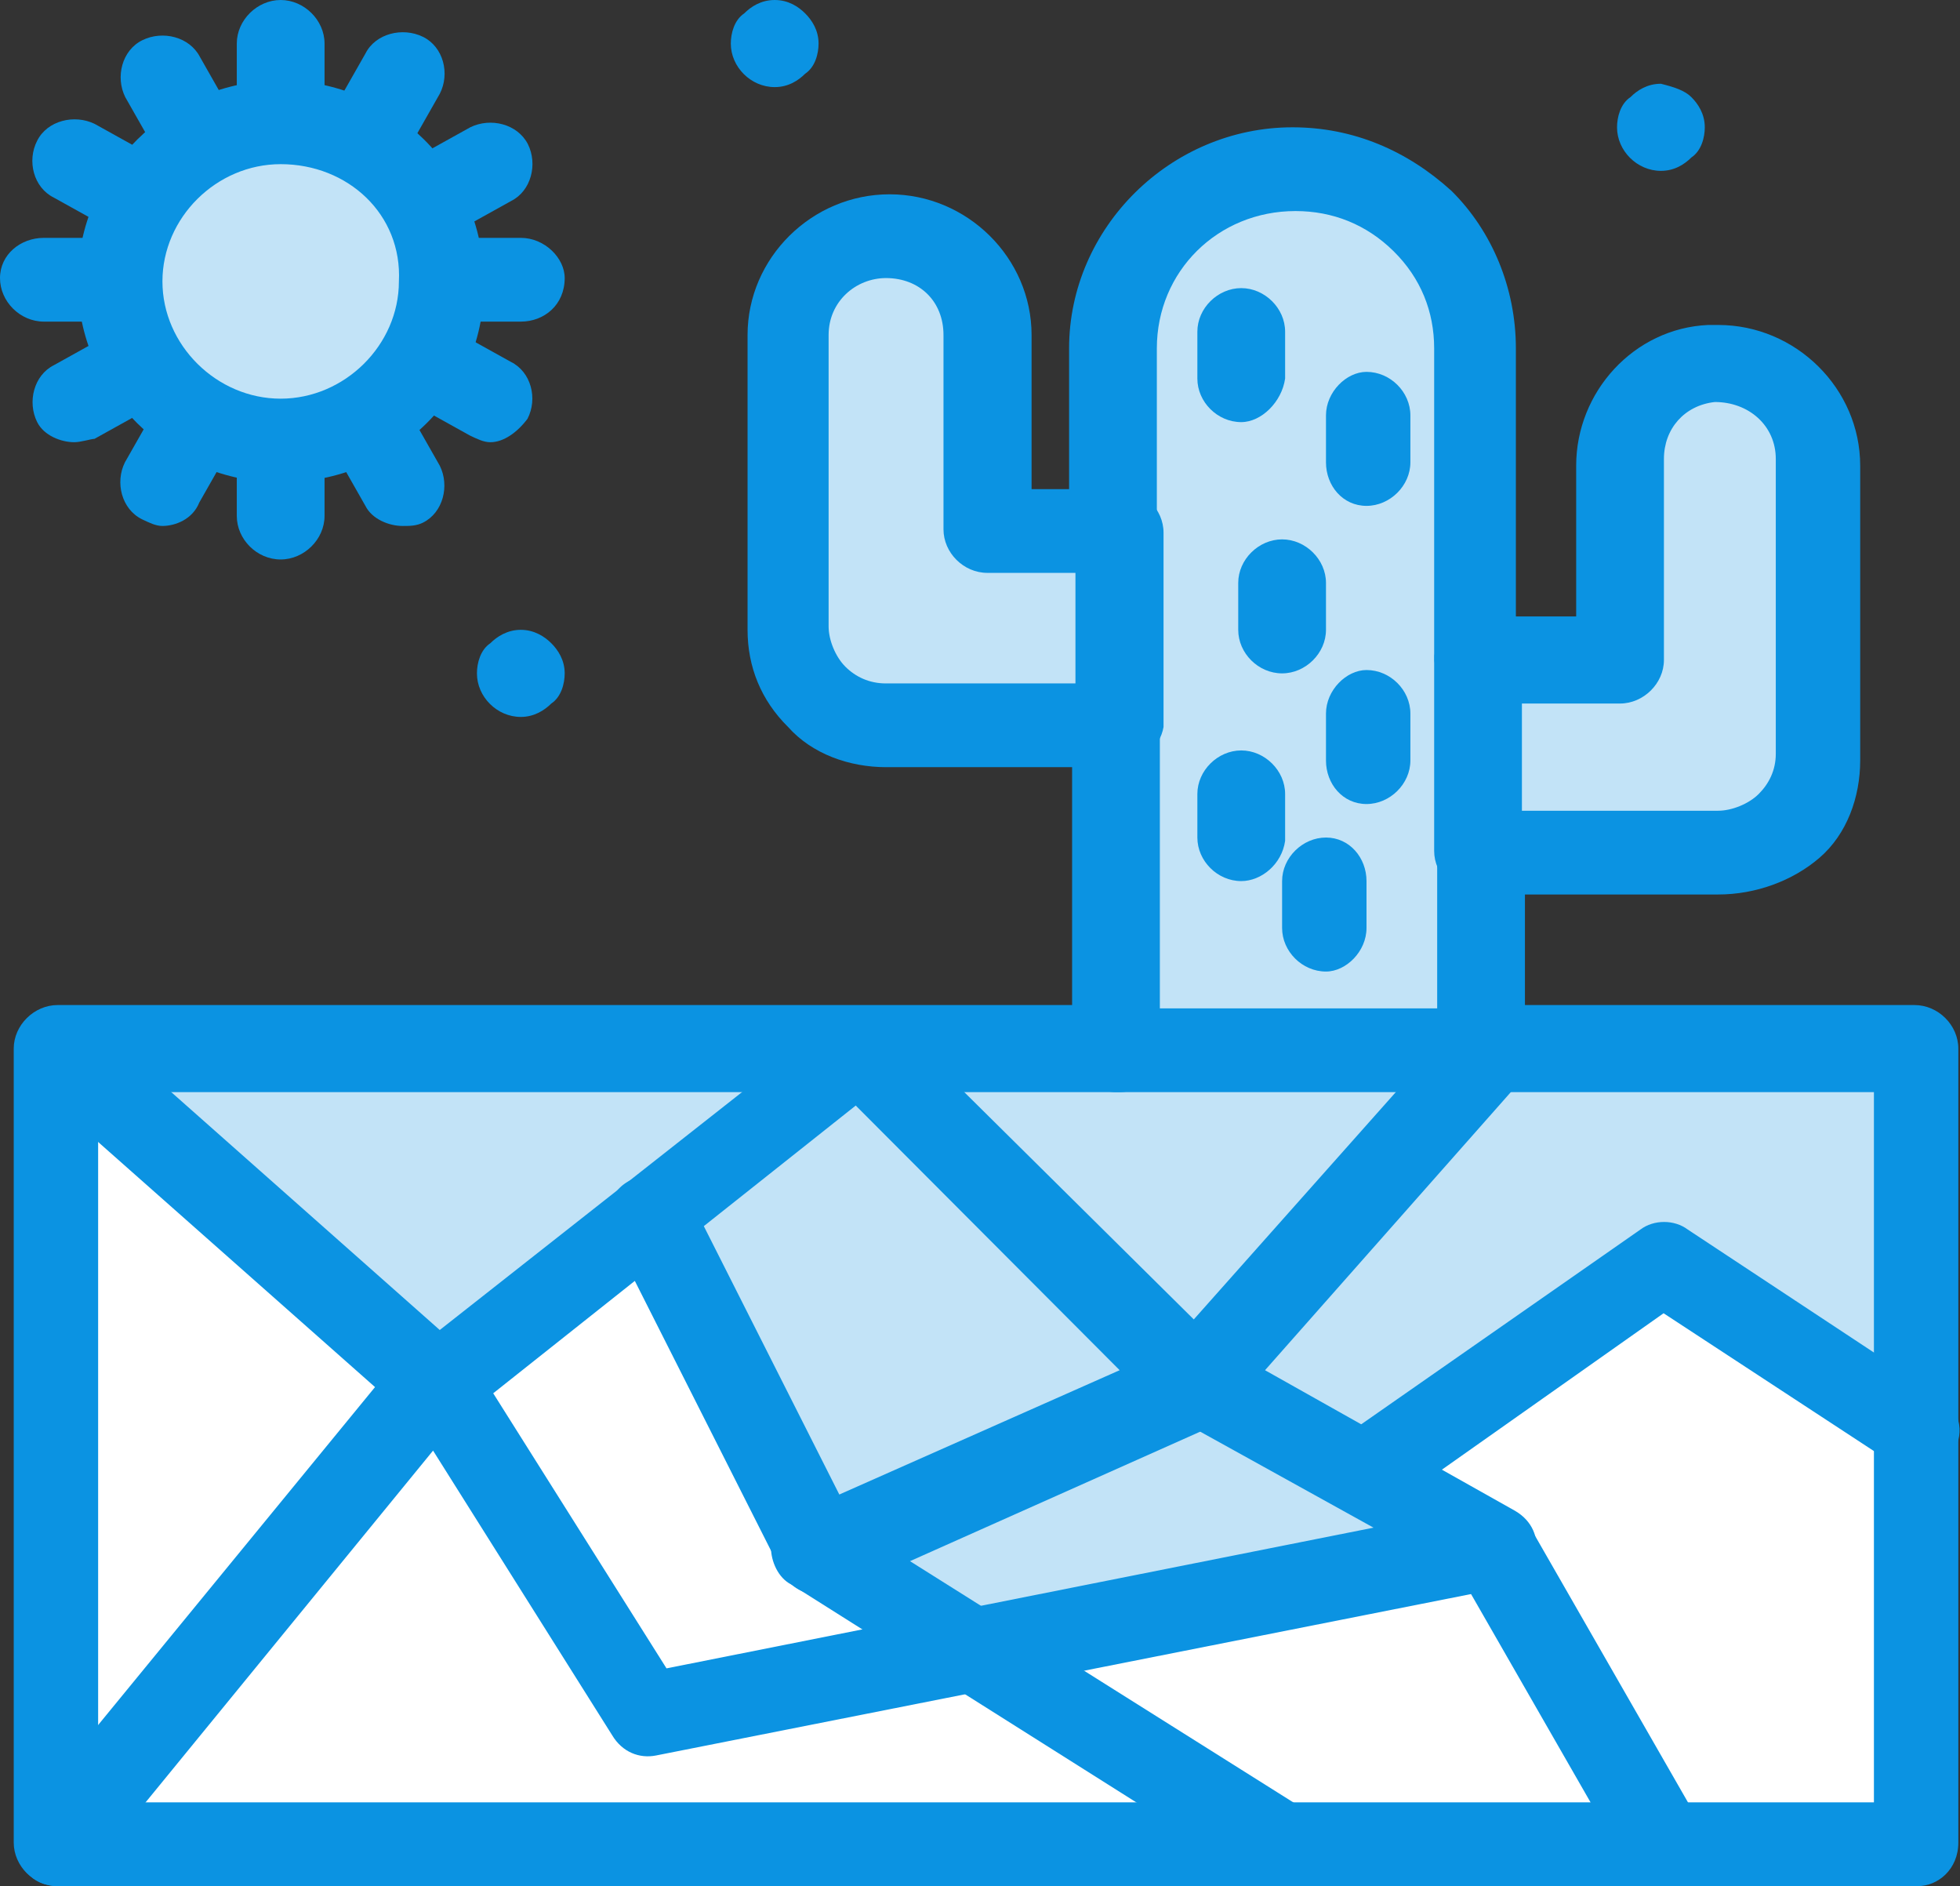 <?xml version="1.0" encoding="UTF-8"?>
<svg id="_Слой_2" data-name="Слой 2" xmlns="http://www.w3.org/2000/svg" viewBox="0 0 58.52 56.3">
  <rect x="0" y="0" width="58.52" height="56.3" fill="#333333" stroke="none"/>
  <defs>
    <style>
      .cls-1 {
        fill: #fff;
      }

      .cls-2 {
        fill: #c2e3f7;
      }

      .cls-3 {
        fill: #0b93e2;
      }
    </style>
  </defs>
  <g id="_1" data-name="1">
    <g id="_716_Cactus_Sun_Weather" data-name="716, Cactus, Sun, Weather">
      <g>
        <polygon class="cls-1" points="24.44 46.3 29.19 49.4 19.39 51.3 13.03 41.3 19.39 36.3 24.44 46.3"/>
        <polygon class="cls-1" points="13.03 41.3 1.72 55.1 1.72 31.3 13.03 41.3"/>
        <polygon class="cls-2" points="35.75 41.3 24.44 46.3 19.39 36.3 25.65 31.3 35.75 41.3"/>
        <polygon class="cls-1" points="44.64 46.3 49.69 55.1 38.28 55.1 29.19 49.4 44.64 46.3"/>
        <polygon class="cls-1" points="57.26 42.6 57.26 55.1 49.69 55.1 44.64 46.3 40.7 44.1 40.8 43.8 49.69 37.6 57.26 42.6"/>
        <polygon class="cls-2" points="57.26 31.3 57.26 42.6 49.69 37.6 40.8 43.8 40.7 44.1 35.75 41.3 44.64 31.3 57.26 31.3"/>
        <polygon class="cls-2" points="44.13 31.3 44.64 31.3 35.75 41.3 25.65 31.3 33.33 31.3 44.13 31.3"/>
        <polygon class="cls-2" points="44.64 46.3 29.19 49.4 24.44 46.3 35.75 41.3 40.7 44.1 44.64 46.3"/>
        <polygon class="cls-1" points="38.28 55.1 1.72 55.1 13.03 41.3 19.39 51.3 29.19 49.4 38.28 55.1"/>
        <polygon class="cls-2" points="25.65 31.3 19.39 36.3 13.03 41.3 1.72 31.3 25.65 31.3"/>
        <path class="cls-2" d="m8.38,3.6c2.63,0,4.85,2.1,4.85,4.8s-2.12,4.8-4.85,4.8-4.85-2.1-4.85-4.8c.1-2.6,2.22-4.8,4.85-4.8Z"/>
        <path class="cls-2" d="m33.33,15.8v5.8h-6.87c-.81,0-1.51-.3-2.12-.9-.4-.5-.81-1.2-.81-2v-8.8c0-1.6,1.31-2.9,2.93-2.9s2.93,1.3,2.93,2.9v5.8l3.94.1h0Z"/>
        <path class="cls-2" d="m54.23,13.8v8.8c0,.8-.3,1.5-.91,2.1-.5.5-1.31.9-2.12.9h-7.17v-5.9h4.24v-5.8c0-1.5,1.21-2.9,2.73-3,1.82-.1,3.23,1.2,3.23,2.9Z"/>
        <path class="cls-2" d="m44.13,25.5v5.8h-10.81V10.5c0-3,2.42-5.3,5.35-5.3,1.52,0,2.83.6,3.84,1.6,1.01,1,1.62,2.3,1.62,3.8v14.9h0Z"/>
        <path class="cls-3" d="m50.5,2.9c.2.2.4.5.4.9,0,.3-.1.7-.4.9-.2.2-.5.4-.91.4-.71,0-1.31-.6-1.31-1.3,0-.3.1-.7.4-.9.2-.2.5-.4.91-.4.4.1.71.2.91.4Z"/>
        <path class="cls-3" d="m24.04.4c.2.2.4.5.4.9,0,.3-.1.7-.4.9-.2.2-.5.4-.91.4-.71,0-1.31-.6-1.31-1.3,0-.3.1-.7.4-.9.2-.2.5-.4.91-.4s.71.2.91.4Z"/>
        <path class="cls-3" d="m16.46,19.2c.2.2.4.5.4.9,0,.3-.1.7-.4.9-.2.2-.51.4-.91.4-.71,0-1.31-.6-1.31-1.3,0-.3.1-.7.4-.9.2-.2.51-.4.91-.4s.71.2.91.4Z"/>
        <path class="cls-3" d="m57.26,56.3H1.72c-.71,0-1.31-.6-1.31-1.3v-23.7c0-.7.61-1.3,1.31-1.3h31.71c.71,0,1.31.6,1.31,1.3s-.61,1.3-1.31,1.3H2.93v21.2h53.02v-21.2h-11.82c-.71,0-1.31-.6-1.31-1.3s.61-1.3,1.31-1.3h13.03c.71,0,1.31.6,1.31,1.3v23.7c0,.8-.61,1.3-1.21,1.3Z"/>
        <path class="cls-3" d="m38.28,56.3c-.2,0-.5-.1-.71-.2l-13.94-8.8c-.4-.2-.61-.7-.61-1.1s.3-.9.71-1l9.7-4.3-7.88-7.9-11.72,9.3c-.5.4-1.21.4-1.62,0L.91,32.3c-.5-.5-.61-1.2-.1-1.8.5-.5,1.21-.6,1.82-.1l10.5,9.3,11.82-9.3c.5-.4,1.21-.4,1.72.1l10.1,10c.3.3.4.7.3,1.1-.1.4-.3.7-.71.9l-9.19,4.1,11.92,7.5c.61.4.81,1.1.4,1.7-.4.3-.81.5-1.21.5Z"/>
        <path class="cls-3" d="m1.72,56.3c-.3,0-.61-.1-.81-.3-.5-.4-.61-1.2-.2-1.8l11.31-13.8c.3-.3.61-.5,1.01-.5s.81.2,1.01.6l5.86,9.3,21.11-4.2-5.96-3.3c-.3-.2-.61-.5-.61-.9-.1-.4,0-.7.3-1l8.89-10c.5-.5,1.21-.6,1.82-.1.5.5.61,1.2.1,1.8l-7.78,8.8,7.47,4.2c.51.3.71.8.61,1.3-.1.5-.5.9-1.01,1l-25.25,5c-.5.1-1.01-.1-1.31-.6l-5.35-8.5-10.3,12.6c-.2.3-.61.4-.91.4Z"/>
        <path class="cls-3" d="m24.44,47.6c-.51,0-.91-.3-1.11-.7l-5.05-10c-.3-.6-.1-1.4.61-1.7.61-.3,1.41-.1,1.72.6l5.05,10c.3.6.1,1.4-.61,1.7-.3,0-.5.1-.61.1Z"/>
        <path class="cls-3" d="m40.8,45.1c-.4,0-.81-.2-1.01-.5-.4-.6-.3-1.3.3-1.7l8.89-6.2c.4-.3,1.01-.3,1.41,0l7.57,5c.61.4.71,1.2.3,1.7-.4.6-1.21.7-1.72.3l-6.87-4.5-8.08,5.7c-.3.1-.5.2-.81.2Z"/>
        <path class="cls-3" d="m49.69,56.3c-.4,0-.91-.2-1.11-.6l-5.05-8.8c-.3-.6-.1-1.4.5-1.7.61-.3,1.41-.1,1.72.5l5.05,8.8c.3.6.1,1.4-.5,1.7-.2.1-.4.1-.61.1Z"/>
        <path class="cls-3" d="m44.13,32.6h-10.81c-.71,0-1.31-.6-1.31-1.3v-9.7c0-.7.61-1.3,1.31-1.3s1.31.6,1.31,1.3v8.5h8.28v-4.6c0-.7.61-1.3,1.31-1.3s1.31.6,1.31,1.3v5.8c-.1.7-.71,1.3-1.41,1.3Z"/>
        <path class="cls-3" d="m44.13,20.9c-.71,0-1.31-.6-1.31-1.3v-9.2c0-1.1-.4-2.1-1.21-2.9-.81-.8-1.82-1.2-2.93-1.2-2.32,0-4.14,1.8-4.14,4.1v5.3c0,.7-.61,1.3-1.31,1.3s-1.31-.6-1.31-1.3v-5.3c0-3.6,3.03-6.6,6.67-6.6,1.82,0,3.43.7,4.75,1.9,1.21,1.2,1.92,2.9,1.92,4.7v9.3c.2.6-.4,1.2-1.11,1.2Z"/>
        <path class="cls-3" d="m51.3,26.7h-7.17c-.71,0-1.31-.6-1.31-1.3v-5.7c0-.7.61-1.3,1.31-1.3h2.93v-4.5c0-2.2,1.72-4.1,3.94-4.2h.3c2.32,0,4.24,1.9,4.24,4.2v8.8c0,1.1-.4,2.2-1.21,2.9-.81.7-1.92,1.1-3.03,1.1Zm-5.86-2.5h5.86c.4,0,.91-.2,1.21-.5.3-.3.51-.7.51-1.2v-8.8c0-1-.81-1.7-1.82-1.7-.91.1-1.52.8-1.52,1.7v6c0,.7-.61,1.3-1.31,1.3h-2.93v3.2h0Z"/>
        <path class="cls-3" d="m33.33,22.9h-6.87c-1.11,0-2.22-.4-2.93-1.2-.81-.8-1.21-1.8-1.21-2.9v-8.8c0-2.3,1.92-4.2,4.24-4.2s4.24,1.9,4.24,4.2v4.6h2.63c.71,0,1.31.6,1.31,1.3v5.8c-.1.6-.71,1.2-1.41,1.2Zm-6.87-14.6c-.91,0-1.72.7-1.72,1.7v8.7c0,.4.2.9.5,1.2.3.3.71.5,1.21.5h5.66v-3.3h-2.63c-.71,0-1.31-.6-1.31-1.3v-5.8c0-1-.71-1.7-1.72-1.7Z"/>
        <path class="cls-3" d="m37.06,12.6c-.71,0-1.31-.6-1.31-1.3v-1.4c0-.7.61-1.3,1.31-1.3s1.31.6,1.31,1.3v1.4c-.1.7-.71,1.3-1.31,1.3Z"/>
        <path class="cls-3" d="m40.8,15.1c-.71,0-1.21-.6-1.21-1.3v-1.4c0-.7.61-1.3,1.21-1.3.71,0,1.31.6,1.31,1.3v1.4c0,.7-.61,1.3-1.31,1.3Z"/>
        <path class="cls-3" d="m38.28,20.1c-.71,0-1.31-.6-1.31-1.3v-1.4c0-.7.61-1.3,1.31-1.3s1.31.6,1.31,1.3v1.4c0,.7-.61,1.3-1.31,1.3Z"/>
        <path class="cls-3" d="m40.8,24c-.71,0-1.21-.6-1.21-1.3v-1.4c0-.7.61-1.3,1.21-1.3.71,0,1.31.6,1.31,1.3v1.4c0,.7-.61,1.3-1.31,1.3Z"/>
        <path class="cls-3" d="m37.06,26.3c-.71,0-1.31-.6-1.31-1.3v-1.3c0-.7.61-1.3,1.31-1.3s1.31.6,1.31,1.3v1.4c-.1.7-.71,1.2-1.31,1.2Z"/>
        <path class="cls-3" d="m39.59,29c-.71,0-1.31-.6-1.31-1.3v-1.4c0-.7.61-1.3,1.31-1.3s1.21.6,1.21,1.3v1.4c0,.7-.61,1.3-1.21,1.3Z"/>
        <path class="cls-3" d="m8.38,14.4c-3.33,0-6.06-2.7-6.06-6s2.73-6,6.06-6,6.06,2.7,6.06,6c.1,3.3-2.63,6-6.06,6Zm0-9.5c-1.92,0-3.53,1.6-3.53,3.5s1.62,3.5,3.53,3.5,3.53-1.6,3.53-3.5c.1-2-1.52-3.5-3.53-3.5Z"/>
        <path class="cls-3" d="m8.38,4.4c-.71,0-1.31-.6-1.31-1.3v-1.8c0-.7.61-1.3,1.31-1.3s1.31.6,1.31,1.3v1.8c0,.7-.61,1.3-1.31,1.3Z"/>
        <path class="cls-3" d="m11.11,5.1c-.2,0-.4-.1-.61-.2-.61-.3-.81-1.1-.5-1.7l.91-1.6c.3-.6,1.11-.8,1.72-.5.61.3.81,1.1.5,1.7l-.91,1.6c-.3.5-.71.7-1.11.7Z"/>
        <path class="cls-3" d="m13.03,7c-.4,0-.91-.2-1.11-.6-.3-.6-.1-1.4.5-1.7l1.62-.9c.61-.3,1.41-.1,1.72.5.3.6.1,1.4-.5,1.7l-1.62.9c-.2.1-.4.1-.61.1Z"/>
        <path class="cls-3" d="m15.55,9.6h-1.82c-.71,0-1.31-.6-1.31-1.3s.61-1.2,1.31-1.2h1.82c.71,0,1.31.6,1.31,1.2,0,.8-.61,1.3-1.31,1.3Z"/>
        <path class="cls-3" d="m14.64,13.2c-.2,0-.4-.1-.61-.2l-1.62-.9c-.61-.3-.81-1.1-.5-1.7.3-.6,1.11-.8,1.72-.5l1.62.9c.61.3.81,1.1.5,1.7-.3.4-.71.7-1.11.7Z"/>
        <path class="cls-3" d="m12.02,15.7c-.4,0-.91-.2-1.11-.6l-.91-1.6c-.3-.6-.1-1.4.5-1.7.61-.3,1.41-.1,1.72.5l.91,1.6c.3.6.1,1.4-.5,1.7-.2.1-.4.1-.61.1Z"/>
        <path class="cls-3" d="m8.38,16.7c-.71,0-1.31-.6-1.31-1.3v-1.8c0-.7.61-1.3,1.31-1.3s1.31.6,1.31,1.3v1.8c0,.7-.61,1.3-1.31,1.3Z"/>
        <path class="cls-3" d="m4.85,15.7c-.2,0-.4-.1-.61-.2-.61-.3-.81-1.1-.51-1.7l.91-1.6c.3-.6,1.11-.8,1.72-.5.61.3.81,1.1.5,1.7l-.91,1.6c-.2.5-.71.7-1.11.7Z"/>
        <path class="cls-3" d="m2.22,13.2c-.4,0-.91-.2-1.11-.6-.3-.6-.1-1.4.5-1.7l1.62-.9c.61-.3,1.41-.1,1.72.5.3.6.1,1.4-.51,1.7l-1.62.9c-.1,0-.4.1-.61.1Z"/>
        <path class="cls-3" d="m3.13,9.6h-1.82c-.71,0-1.31-.6-1.31-1.3s.61-1.2,1.31-1.2h1.82c.71,0,1.31.6,1.31,1.2-.1.8-.61,1.3-1.31,1.3Z"/>
        <path class="cls-3" d="m3.84,7c-.2,0-.4-.1-.61-.2l-1.62-.9c-.61-.3-.81-1.1-.5-1.7.3-.6,1.11-.8,1.72-.5l1.62.9c.61.3.81,1.1.51,1.7-.3.5-.71.7-1.11.7Z"/>
        <path class="cls-3" d="m5.76,5.1c-.4,0-.91-.2-1.11-.6l-.91-1.6c-.3-.6-.1-1.4.51-1.7.61-.3,1.41-.1,1.72.5l.91,1.6c.3.6.1,1.4-.5,1.7-.2,0-.4.1-.61.1Z"/>
      </g>
    </g>
  </g>
</svg>